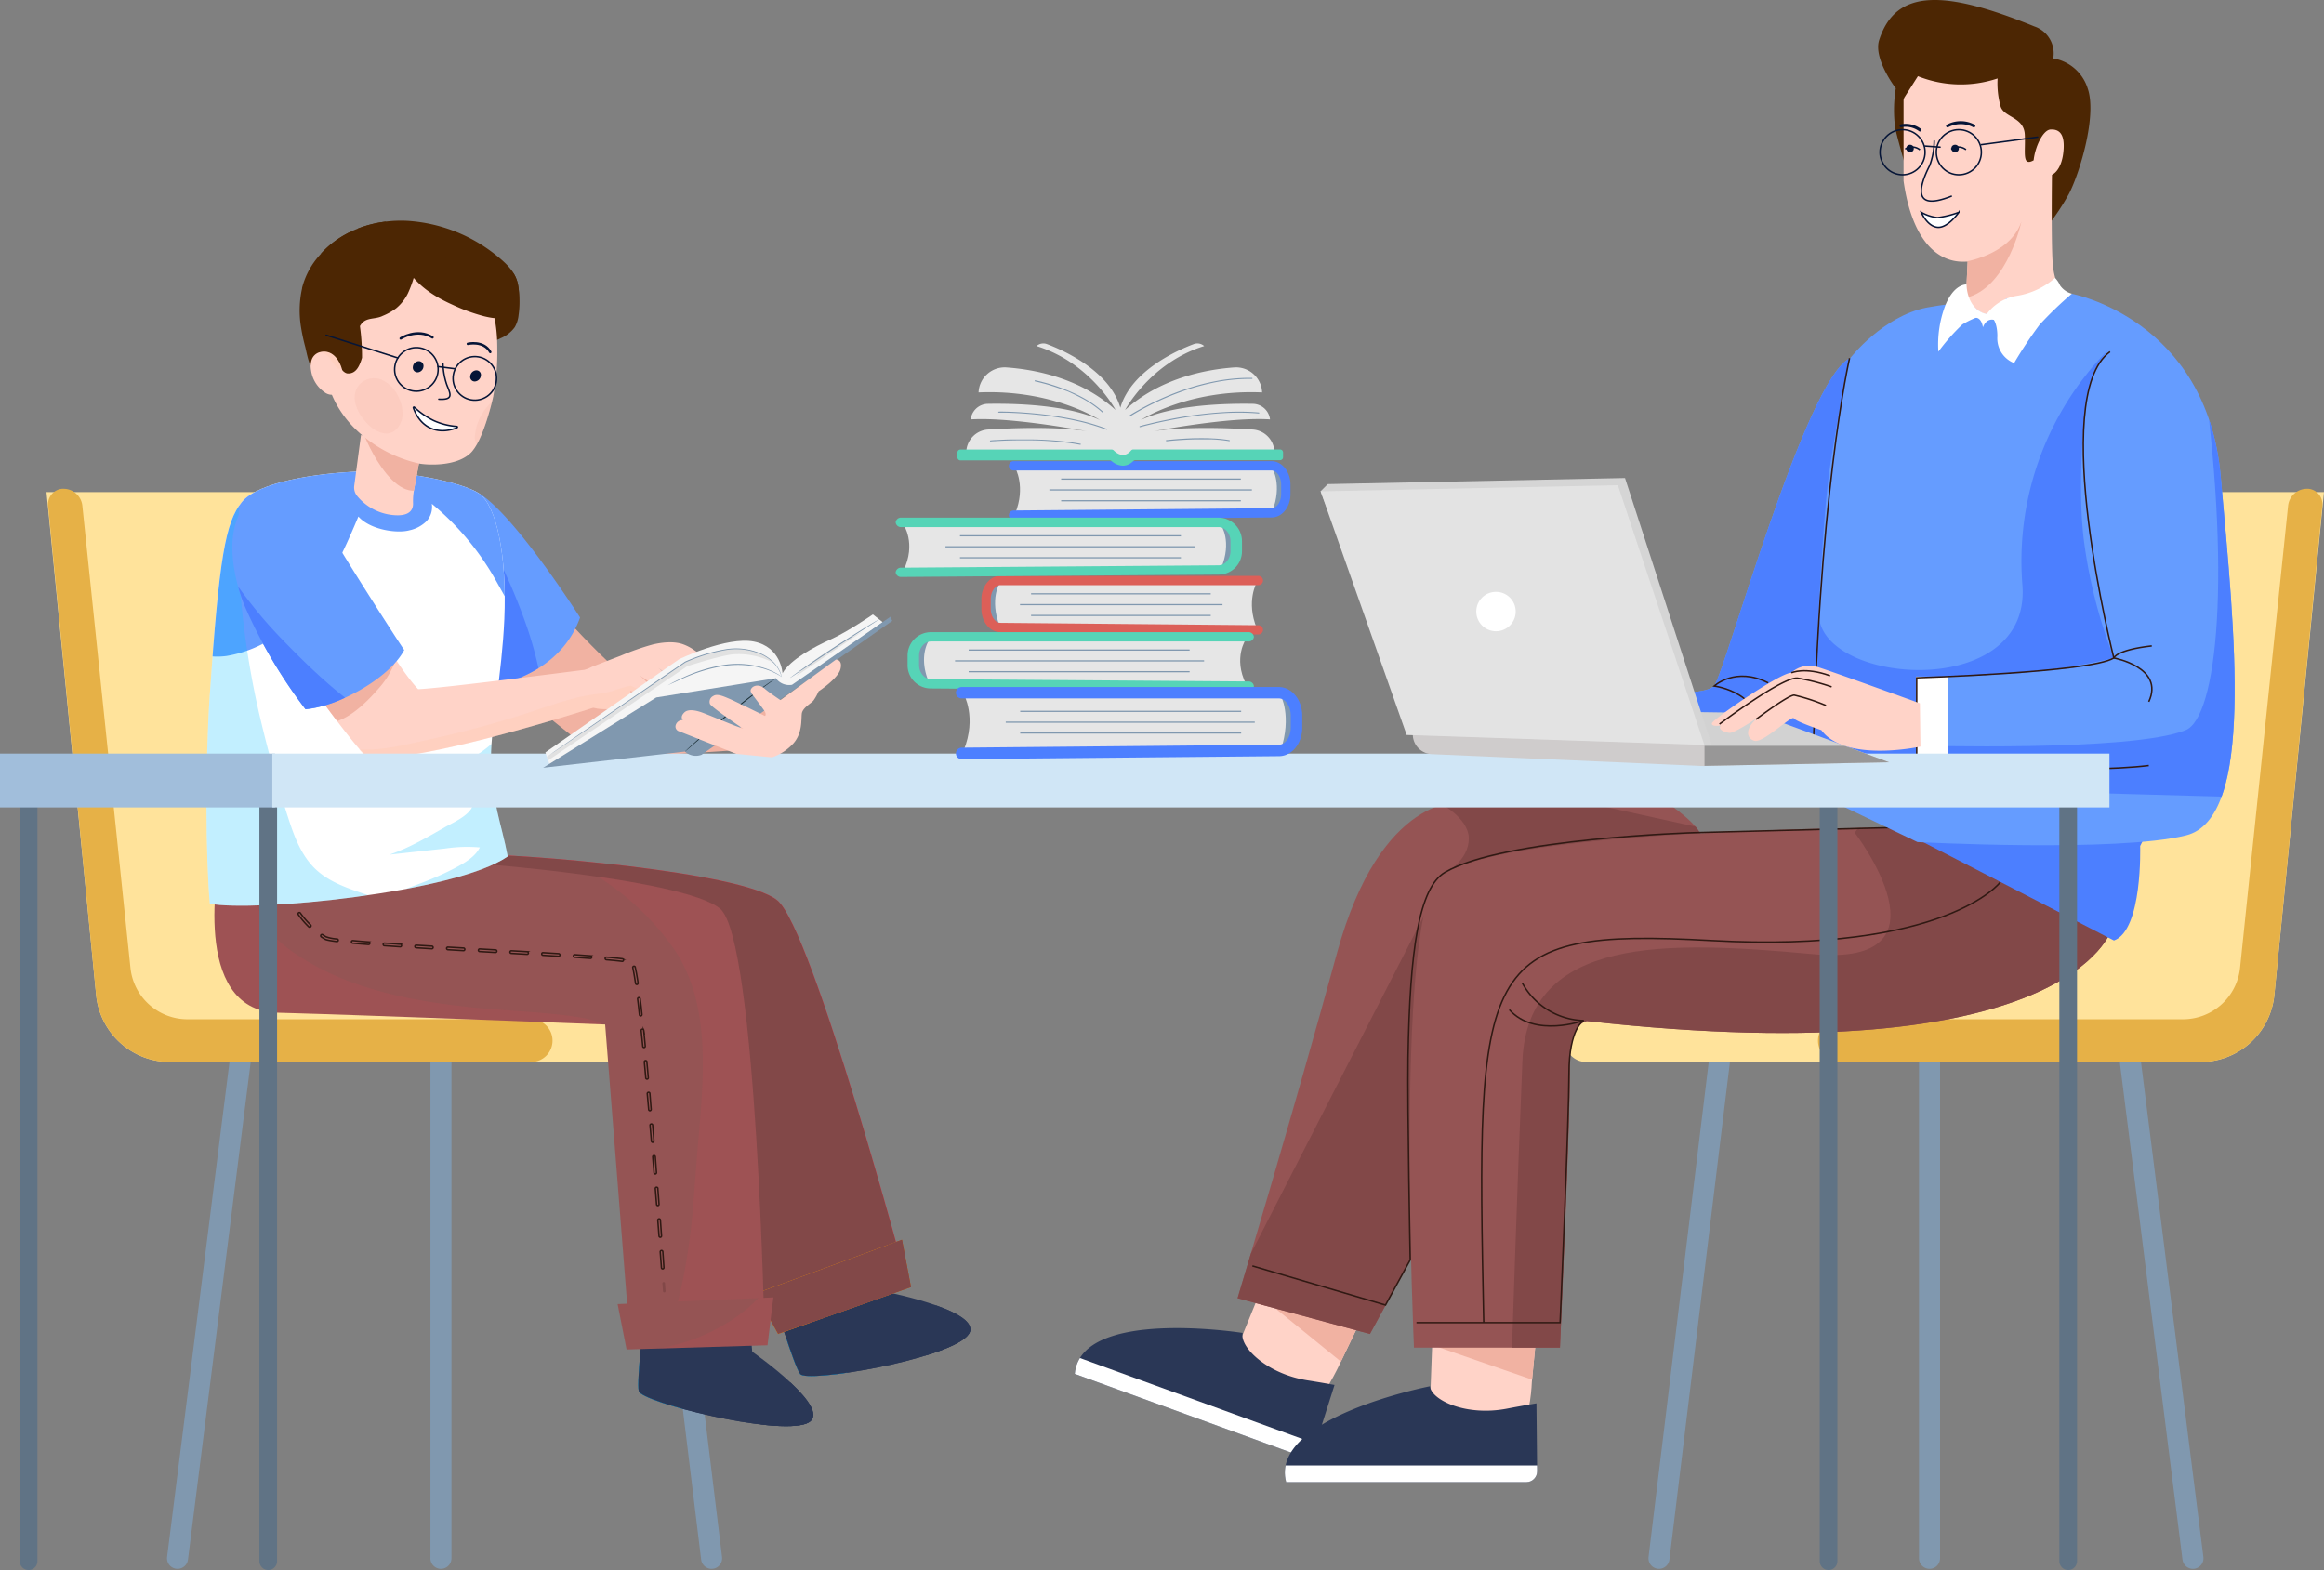 <svg xmlns="http://www.w3.org/2000/svg" xmlns:xlink="http://www.w3.org/1999/xlink" viewBox="0 0 787.28 531.91"><rect x="0" y="0" width="787.28" height="531.91" fill="#808080" stroke="none"/><defs><style>.cls-1,.cls-12,.cls-13,.cls-15,.cls-16,.cls-17,.cls-27,.cls-42,.cls-45,.cls-6{fill:none;}.cls-18,.cls-2{fill:#fff;}.cls-3{fill:#ffd3c8;}.cls-4{fill:#2a3756;}.cls-5{isolation:isolate;}.cls-6{stroke:#8098af;stroke-width:7.13px;}.cls-12,.cls-13,.cls-17,.cls-18,.cls-42,.cls-45,.cls-6{stroke-linecap:round;}.cls-12,.cls-17,.cls-18,.cls-27,.cls-42,.cls-6{stroke-miterlimit:10;}.cls-7{fill:#ffe39b;}.cls-8{fill:#e6b147;}.cls-9{fill:#4c2603;}.cls-10{clip-path:url(#clip-path);}.cls-11{fill:#f1b2a2;}.cls-12,.cls-13,.cls-15,.cls-16,.cls-17,.cls-18,.cls-45{stroke:#061537;}.cls-12{stroke-width:1px;}.cls-13{stroke-miterlimit:10;stroke-width:1px;}.cls-14{fill:#061537;}.cls-15{stroke-miterlimit:10;stroke-width:0.5px;}.cls-16{stroke-miterlimit:10;stroke-width:0.5px;}.cls-17,.cls-18,.cls-27{stroke-width:0.5px;}.cls-19{clip-path:url(#clip-path-2);}.cls-20{clip-path:url(#clip-path-3);}.cls-21{clip-path:url(#clip-path-4);}.cls-22{clip-path:url(#clip-path-5);}.cls-23{fill:#955454;}.cls-24{clip-path:url(#clip-path-6);}.cls-25{fill:#824848;}.cls-26{clip-path:url(#clip-path-7);}.cls-27{stroke:#301913;}.cls-28{fill:#4c7fff;}.cls-29{fill:#659cff;}.cls-30{clip-path:url(#clip-path-8);}.cls-31{clip-path:url(#clip-path-9);}.cls-32,.cls-38{fill:#00bcff;}.cls-33{clip-path:url(#clip-path-10);}.cls-34,.cls-36{fill:#f44259;}.cls-35{fill:#ff9700;}.cls-36,.cls-38,.cls-39{mix-blend-mode:multiply;}.cls-36{opacity:0.1;}.cls-37{clip-path:url(#clip-path-11);}.cls-38{opacity:0.24;}.cls-39{fill:#ffc9af;opacity:0.3;}.cls-40{clip-path:url(#clip-path-12);}.cls-41{opacity:0.21;}.cls-42{stroke:#607385;stroke-width:5.99px;}.cls-43{fill:#a1bedb;}.cls-44{fill:#d0e6f6;}.cls-45{stroke-miterlimit:10;stroke-width:0.83px;}.cls-46{fill:#f5f5f5;}.cls-47{fill:#8098af;}.cls-48{fill:#1a2e35;}.cls-49{fill:#e1e1e1;}.cls-50{fill:#d2d2d2;}.cls-51{clip-path:url(#clip-path-13);}.cls-52{fill:#989797;}.cls-53{fill:#cfcccc;}.cls-54{fill:#d5d5d5;}.cls-55{fill:#e3e3e3;}.cls-56{fill:#e6e6e6;}.cls-57{fill:#dc5f58;}.cls-58{fill:#56d4b7;}</style><clipPath id="clip-path"><path class="cls-1" d="M645.25,32.83a2.44,2.44,0,0,0-.4,1.38l0,27.07c2.71,19.24,11,28.29,21.71,27.32l-.37,7.81a28,28,0,0,0-.35,5.09c.34,2.94,1.64,5.58,2,8.91a16.55,16.55,0,0,0,8.73,12,11.85,11.85,0,0,0,5.52-.26c14.63-4.08,16-24.6,16-24.6s-2.4-1.38-2.81-9.93-.15-28.4-.15-28.4S698.33,58,699,51.43s-1.79-7.67-4.35-7.55-5.26,5.87-5.73,10.42c-4.09,2.27-2.69-2.83-3-8.74s-6.89-5.72-8.16-9.4a29,29,0,0,1-1.05-9.59,39.16,39.16,0,0,1-27-.76Z"/></clipPath><clipPath id="clip-path-2"><path class="cls-1" d="M427.71,435.61l-8.49,20.87L431,473s7.91,6.06,12.38,4.1S453.91,462,453.91,462l6.71-14Z"/></clipPath><clipPath id="clip-path-3"><path class="cls-1" d="M452.09,469.19s-4.24-.78-9-1.53c-14.11-2.2-23.25-11.49-22.11-16.08,0,0-54.88-8.7-56.89,13.86l76.37,27.79a3.65,3.65,0,0,0,4.67-2.18s0-.09.05-.13Z"/></clipPath><clipPath id="clip-path-4"><path class="cls-1" d="M485.29,452.33l-.83,22.51,16.75,11.47s10.31.67,13.83-2.69,3.89-15.47,3.89-15.47l1.5-15.5Z"/></clipPath><clipPath id="clip-path-5"><path class="cls-1" d="M520.49,475.43s-5,.83-9.8,1.76c-14,2.76-25.78-2.85-26.28-7.55,0,0-54.55,10.6-48.71,32.48h81.38a3.64,3.64,0,0,0,3.64-3.64v0Z"/></clipPath><clipPath id="clip-path-6"><path class="cls-1" d="M495.32,271.74s-27.5-3.38-42.43,51.24S419.24,439.8,419.24,439.8l44.84,12.13,90.79-167s18.4,3.73,21.11,0-11.51-13.17-11.51-13.17Z"/></clipPath><clipPath id="clip-path-7"><path class="cls-1" d="M715.25,315s-14.34,49.1-177.67,30.92c0,0-6.05.56-5.76,14.57s-3.37,96.06-3.37,96.06H479s-6.35-140.1,7.57-158.15,155.8-18,155.8-18l66,30.73Z"/></clipPath><clipPath id="clip-path-8"><path class="cls-1" d="M701.76,99.5s45.79,8.42,50.53,61.94S763.81,277.16,740.57,283s-91,2.27-91,2.27l-35.32-16.91-62-3.91V234.38s24.76,2,28.4-2,30.92-104.29,46.17-111.1c0,0,11-14.17,25.93-17.09,3.82-.75,14.25-2.07,14.25-2.07s3.55,4.46,6,4.28,6.64-5.25,6.64-5.25Z"/></clipPath><clipPath id="clip-path-9"><path class="cls-4" d="M300.92,437.84s34.68,6.87,26.58,14.94-54.22,15.78-56.45,12.7-9.07-26-9.07-26l32-14.46Z"/></clipPath><clipPath id="clip-path-10"><path class="cls-4" d="M254.82,457.93s29,20.19,18.37,24.34-56-7.28-56.81-11,2.1-27.41,2.1-27.41l35.13-.42Z"/></clipPath><clipPath id="clip-path-11"><path class="cls-2" d="M71.05,235.71c3.2-47,5.35-58.72,10.85-65.6s25.56-9.81,39.73-10.36,34.83,3.44,40.71,7.48,9.42,21.18,8.51,42.49c-.79,18.47-4.67,38.1-4.51,46.64.28,15.87,3.4,22,5.66,33.79-17.7,12.32-86.21,18.93-100.91,16C69.64,290.08,69.51,258.48,71.05,235.71Z"/></clipPath><clipPath id="clip-path-12"><path class="cls-3" d="M143.15,150.39l-20.86-3L120,164.57a4.49,4.49,0,0,0,1,3.47,17.87,17.87,0,0,0,11.8,6.42c6.4.75,7.21-2.19,7.12-4a21.74,21.74,0,0,1,.44-5.07Z"/></clipPath><clipPath id="clip-path-13"><polygon class="cls-1" points="639.95 258.24 577.34 259.46 552.33 256.31 552.28 251.97 508.44 242.73 543.86 240.81 594.72 241.52 639.95 258.24"/></clipPath></defs><g class="cls-5"><g id="Layer_2" data-name="Layer 2"><g id="_2" data-name="2"><path id="Path_286" data-name="Path 286" class="cls-6" d="M653.65,359.79V527.93"/><path id="Path_469" data-name="Path 469" class="cls-6" d="M721.69,359.79l21.19,168.14"/><path id="Path_470" data-name="Path 470" class="cls-6" d="M582.44,359.79,562,527.93"/><path id="Path_265" data-name="Path 265" class="cls-7" d="M787.28,166.71H661.41L644.53,327.9a19.43,19.43,0,0,1-19.33,17.41H537.36a7.24,7.24,0,0,0-7.24,7.24h0a7.24,7.24,0,0,0,7.24,7.24h208.1a25.16,25.16,0,0,0,25-22.69Z"/><path id="Path_265_Copy" data-name="Path 265 Copy" class="cls-8" d="M786.71,171.31a5.22,5.22,0,0,0-4.7-5.72,4.36,4.36,0,0,0-.51,0h0a6.41,6.41,0,0,0-6.38,5.75L758.84,327.89a19.44,19.44,0,0,1-19.33,17.42H623.09a7.24,7.24,0,0,0-7.23,7.24h0a7.24,7.24,0,0,0,7.23,7.24H745.45a25.16,25.16,0,0,0,25-22.7Z"/><g id="HEAD-2"><path id="Path_40" data-name="Path 40" class="cls-9" d="M646,58.1s-2.73-9.37-3.94-14.44a45.86,45.86,0,0,1,.16-13.74s-7.69-10-5.63-16.36c5.59-17.39,22-17.08,52.54-4.62a9.62,9.62,0,0,1,6.42,10.85,14.79,14.79,0,0,1,11.67,10.15c3.25,9.3-2.79,28.85-6.27,35.59a79.81,79.81,0,0,1-9,13.13Z"/><g id="Path_60" data-name="Path 60"><path id="Mask-189" class="cls-3" d="M645.25,32.83a2.44,2.44,0,0,0-.4,1.38l0,27.07c2.71,19.24,11,28.29,21.71,27.32l-.37,7.81a28,28,0,0,0-.35,5.09c.34,2.94,1.64,5.58,2,8.91a16.55,16.55,0,0,0,8.73,12,11.85,11.85,0,0,0,5.52-.26c14.63-4.08,16-24.6,16-24.6s-2.4-1.38-2.81-9.93-.15-28.4-.15-28.4S698.33,58,699,51.43s-1.79-7.67-4.35-7.55-5.26,5.87-5.73,10.42c-4.09,2.27-2.69-2.83-3-8.74s-6.89-5.72-8.16-9.4a29,29,0,0,1-1.05-9.59,39.16,39.16,0,0,1-27-.76Z"/><g class="cls-10"><g id="Path_60-2" data-name="Path 60-2"><path id="Path_60-3" data-name="Path 60-3" class="cls-11" d="M664.92,88.81s15.88-2.08,19.86-13.75c0,0-4.43,21.17-17.59,25.48S664.92,88.81,664.92,88.81Z"/></g></g></g><path id="Path_24" data-name="Path 24" class="cls-12" d="M668.66,42.66a9.48,9.48,0,0,0-8.9,0"/><path id="Path_25" data-name="Path 25" class="cls-13" d="M650.41,44.05A8.09,8.09,0,0,0,644,42.61"/><circle id="Oval-2" class="cls-14" cx="662.31" cy="50.29" r="1.27"/><path id="Path_31" data-name="Path 31" class="cls-15" d="M661,50.56a4.19,4.19,0,0,1,5,.15"/><circle id="Oval_Copy_2" data-name="Oval Copy 2" class="cls-14" cx="647.05" cy="50.29" r="1.27"/><path id="Path_31_Copy" data-name="Path 31 Copy" class="cls-16" d="M645.4,50.52a4.22,4.22,0,0,1,5,.23"/><path id="Path_46" data-name="Path 46" class="cls-17" d="M655.23,47.75a23.84,23.84,0,0,1-1.54,8.35c-3.53,6.93-6.1,15.71,7.34,10.38"/><path id="Path_32" data-name="Path 32" class="cls-18" d="M656.35,77c3.51.33,7.23-5.07,7.23-5.07a31.75,31.75,0,0,1-7.23,1.79,14.43,14.43,0,0,1-5.49-1.79S652.84,76.69,656.35,77Z"/><ellipse id="Oval-3" class="cls-17" cx="644.51" cy="51.57" rx="7.63" ry="7.64"/><ellipse id="Oval_Copy_3" data-name="Oval Copy 3" class="cls-17" cx="663.58" cy="51.57" rx="7.63" ry="7.64"/><path id="Path_63" data-name="Path 63" class="cls-17" d="M671.2,49l19.07-2.56"/><path id="Path_64" data-name="Path 64" class="cls-17" d="M652.13,49.47l5.09.37"/></g><g id="foot"><g id="Group_15" data-name="Group 15"><g id="Path_304_Copy" data-name="Path 304 Copy"><path id="Mask-190" class="cls-3" d="M427.71,435.61l-8.49,20.87L431,473s7.91,6.06,12.38,4.1S453.91,462,453.91,462l6.71-14Z"/><g class="cls-19"><g id="Path_304_Copy-2" data-name="Path 304 Copy-2"><path id="Path_304_Copy-3" data-name="Path 304 Copy-3" class="cls-11" d="M418.52,432.26l37.54,30.5,6.09-16.71Z"/></g></g></g><g id="Rectangle-2"><path id="Mask-191" class="cls-4" d="M452.09,469.19s-4.24-.78-9-1.53c-14.11-2.2-23.25-11.49-22.11-16.08,0,0-54.88-8.7-56.89,13.86l76.37,27.79a3.65,3.65,0,0,0,4.67-2.18s0-.09.05-.13Z"/><g class="cls-20"><g id="Rectangle-3"><rect id="Rectangle-4" class="cls-2" x="382.76" y="433.81" width="30.33" height="108.14" transform="translate(-196.63 694.95) rotate(-70)"/></g></g></g></g><g id="Group_15_Copy" data-name="Group 15 Copy"><g id="Path_304_Copy-4" data-name="Path 304 Copy-4"><path id="Mask-192" class="cls-3" d="M485.29,452.33l-.83,22.51,16.75,11.47s10.31.67,13.83-2.69,3.89-15.47,3.89-15.47l1.5-15.5Z"/><g class="cls-21"><g id="Path_304_Copy-5" data-name="Path 304 Copy-5"><path id="Path_304_Copy-6" data-name="Path 304 Copy-6" class="cls-11" d="M475.51,452.33l45.72,15.82V450.36Z"/></g></g></g><g id="Rectangle-5"><path id="Mask-193" class="cls-4" d="M520.49,475.43s-5,.83-9.8,1.76c-14,2.76-25.78-2.85-26.28-7.55,0,0-54.55,10.6-48.71,32.48h81.38a3.64,3.64,0,0,0,3.64-3.64v0Z"/><g class="cls-22"><g id="Rectangle-6"><rect id="Rectangle-7" class="cls-2" x="421.12" y="496.47" width="108.14" height="30.33"/></g></g></g></g></g><g id="pants-2"><g id="Path_332" data-name="Path 332"><path id="Mask-194" class="cls-23" d="M495.32,271.74s-27.5-3.38-42.43,51.24S419.24,439.8,419.24,439.8l44.84,12.13,90.79-167s18.4,3.73,21.11,0-11.51-13.17-11.51-13.17Z"/><g class="cls-24"><g id="Path_332-2" data-name="Path 332-2"><path id="Path_332-3" data-name="Path 332-3" class="cls-25" d="M487.1,271.74s10.48,5.11,10.48,12.36-7.77,11.58-7.77,11.58L406.05,459.25l63.85,6.86,17.2-45.35,31.61-107.45,64.95-31.23-68-14.91Z"/></g></g></g><g id="Path_347" data-name="Path 347"><path id="Mask-195" class="cls-23" d="M715.25,315s-14.34,49.1-177.67,30.92c0,0-6.05.56-5.76,14.57s-3.37,96.06-3.37,96.06H479s-6.35-140.1,7.57-158.15,155.8-18,155.8-18l66,30.73Z"/><g class="cls-26"><g id="Path_347-2" data-name="Path 347-2"><path id="Path_347-3" data-name="Path 347-3" class="cls-25" d="M628.3,282.08S663.46,327.8,614,323.23s-96.5-6.2-98.27,36.23S512,462.74,512,462.74l31.59-3.49,13.68-99.8s119.65,35.79,155.5-8.86,15.17-39.14,15.17-39.14L636.71,270.9Z"/></g></g></g><path id="Path_346" data-name="Path 346" class="cls-27" d="M424.26,428.87l45.09,13.26,8.38-15.31s-1-50.17-.74-68.53c.59-36.8,3.75-57.62,12.53-62.77,19.75-11.58,84.72-13.44,84.72-13.44l67-1.72"/><path id="Path_344" data-name="Path 344" class="cls-27" d="M479.85,448.09H528.5s3-68.78,3-84.34,5-18,5-18-16.54,6-25.19-3.67"/><path id="Path_345" data-name="Path 345" class="cls-27" d="M536.48,345.75A24.39,24.39,0,0,1,515.69,333"/><path id="Path_335" data-name="Path 335" class="cls-27" d="M677.63,298.86S659.3,323,579.81,318.64s-79.71,7.23-77.18,129.45"/></g><g id="body-2"><path id="Path_331" data-name="Path 331" class="cls-28" d="M725,286.62s.89,28.47-8.87,32l-67.87-35h78.23Z"/><g id="Path_307" data-name="Path 307"><path id="Mask-196" class="cls-29" d="M701.76,99.5s45.79,8.42,50.53,61.94S763.81,277.16,740.57,283s-91,2.27-91,2.27l-35.32-16.91-62-3.91V234.38s24.76,2,28.4-2,30.92-104.29,46.17-111.1c0,0,11-14.17,25.93-17.09,3.82-.75,14.25-2.07,14.25-2.07s3.55,4.46,6,4.28,6.64-5.25,6.64-5.25Z"/><g class="cls-30"><g id="Path_307-2" data-name="Path 307-2"><path id="Path_307-3" data-name="Path 307-3" class="cls-28" d="M714,118.71a101.75,101.75,0,0,0-28.9,79.34c3.33,40.51-71.91,33.9-68.87,8.3l-2.72,60.83,35.82-2.12V229.63s27-.77,39.46-2a263.32,263.32,0,0,0,27.32-4.68,172,172,0,0,1-10.22-40.22c-2.53-21.49.92-48.3.92-48.3a54.56,54.56,0,0,1,2.58-8.48A48.69,48.69,0,0,1,714,118.71Z"/><path id="Path_338" data-name="Path 338" class="cls-28" d="M735,87.06s8.66,19.93,10.42,32.18c11,76.24,5.49,123.85-5,128.12-18.19,7.42-91.71,5.2-91.71,5.2L648.21,267l113.65,3.13,14-113.07L741.85,90.14Z"/><rect id="Rectangle-8" class="cls-2" x="649.04" y="229.23" width="10.94" height="30.33"/><path id="Path_327" data-name="Path 327" class="cls-28" d="M626.56,121.32l-20.29,7.32-37,102.72-47.37-4.62,13.77,47.46,82.24-7-4-22.29,1.77-30.76s1.67-34.47,3.51-50.3S626.56,121.32,626.56,121.32Z"/></g></g></g><path id="Path_330" data-name="Path 330" class="cls-27" d="M626.56,121.32s-11,47.06-12.59,147.05"/><path id="Path_340" data-name="Path 340" class="cls-27" d="M599,231.36c-11-5.65-18.31,1.06-18.31,1.06s17.08,2,15.43,17.66"/><path id="Path_329" data-name="Path 329" class="cls-27" d="M727.92,259.34c-22.66,2.83-78.62,0-78.62,0V229.63s58.71-1.77,66.78-6.71c0,0-22.4-88.41-1.29-103.78"/><path id="Path_339" data-name="Path 339" class="cls-27" d="M727.92,237.73c5.42-11.67-11.84-14.82-11.84-14.82s.78-2.73,12.85-4.09"/><path id="Path_325" data-name="Path 325" class="cls-2" d="M696.17,94.16a25.92,25.92,0,0,1-12.6,6A15.78,15.78,0,0,0,673,106.43s3.63.26,3.63,7.55A9,9,0,0,0,682.3,123a143,143,0,0,1,8.64-13A126.34,126.34,0,0,1,701.86,99.5a7.09,7.09,0,0,1-4-2.81A7.83,7.83,0,0,0,696.17,94.16Z"/><path id="Path_326" data-name="Path 326" class="cls-2" d="M666.19,96.36s-.12,8.31,6.83,10.08a30.82,30.82,0,0,0-8.24,3.47,68.67,68.67,0,0,0-8.14,9.23,37.29,37.29,0,0,1,2.24-15.38C661.88,96,666.19,96.36,666.19,96.36Z"/><path id="Path_333" data-name="Path 333" class="cls-2" d="M675.85,108.48s-2.7-1.23-4.12,2.41c0,0-.41-4-3.34-3.14l.6-2a28.76,28.76,0,0,0,5.14.7,10.67,10.67,0,0,0,2.46-.28C680.24,105.12,675.85,108.48,675.85,108.48Z"/></g><path id="Path_286-2" data-name="Path 286" class="cls-6" d="M149.37,359.79V527.93"/><path id="Path_469-2" data-name="Path 469" class="cls-6" d="M81.34,359.79,60.14,527.93"/><path id="Path_470-2" data-name="Path 470" class="cls-6" d="M220.58,359.79l20.48,168.14"/><path id="Path_265-2" data-name="Path 265" class="cls-7" d="M15.75,166.71H141.62L158.49,327.9a19.43,19.43,0,0,0,19.33,17.41h87.85a7.24,7.24,0,0,1,7.23,7.24h0a7.24,7.24,0,0,1-7.23,7.24H57.57a25.15,25.15,0,0,1-25-22.69Z"/><path id="Path_265_Copy-2" data-name="Path 265 Copy" class="cls-8" d="M16.31,171.31a5.23,5.23,0,0,1,4.7-5.72,4.36,4.36,0,0,1,.51,0h0a6.4,6.4,0,0,1,6.38,5.75L44.19,327.89a19.43,19.43,0,0,0,19.33,17.42H179.93a7.24,7.24,0,0,1,7.24,7.24h0a7.24,7.24,0,0,1-7.24,7.24H57.58a25.15,25.15,0,0,1-25-22.7Z"/><path class="cls-4" d="M300.92,437.84s34.68,6.87,26.58,14.94-54.22,15.78-56.45,12.7-9.07-26-9.07-26l32-14.46Z"/><g class="cls-31"><path class="cls-32" d="M280.44,459.53c-4-3-8.39-6-13.4-6.61-.92-.11-2,0-2.51.76a2.34,2.34,0,0,0-.19,1.39c.26,2.68,1.7,5.09,3.26,7.28a25.49,25.49,0,0,0,5.58,6,12.2,12.2,0,0,0,7.65,2.53c2.06-.11,6.88-1.77,6.74-4.49C287.44,464,282.2,460.85,280.44,459.53Z"/><path class="cls-4" d="M313.31,456c-.17,2.48.05,5.33,2,6.89s5.14,1.1,7.53,0a16.5,16.5,0,0,0,7.76-7.43,12.59,12.59,0,0,0,.36-10.58,16.75,16.75,0,0,0-2.23-3.48,12.26,12.26,0,0,0-4.17-3.65c-1.49-.71-4-1.11-5.24.18s-2.11,3.78-2.82,5.37A38.2,38.2,0,0,0,313.31,456Z"/><path class="cls-4" d="M307.7,459.26a74.7,74.7,0,0,1-19.5,1.65c-3.38-.09-7.33-.76-8.3-4.12-.75-2.58.68-5.65,2.36-8.11a34.51,34.51,0,0,1,10.52-10.06,42.44,42.44,0,0,0,5.06-3.18,8.37,8.37,0,0,0,3.19-5.1,5.4,5.4,0,0,0-2.3-5,11.37,11.37,0,0,0-5.28-1.67c-8.29-1-17.58.71-25,6.57s-12.3,16.35-10.14,24.85a20.78,20.78,0,0,0,7.54,10.88c8.09,6.54,19.09,9.1,30.05,7a49,49,0,0,0,21.45-10.31c3-2.45,10.15-7.09,12.3-10.49,3.26-5.14-5,.85-6.65,1.86C318.66,456.67,312.38,458.14,307.7,459.26Z"/></g><path class="cls-4" d="M254.82,457.93s29,20.19,18.37,24.34-56-7.28-56.81-11,2.1-27.41,2.1-27.41l35.13-.42Z"/><g class="cls-33"><path class="cls-32" d="M227.37,469.58c-2.48-4.39-5.28-8.88-9.63-11.43-.8-.46-1.85-.84-2.6-.3a2.33,2.33,0,0,0-.73,1.19c-.84,2.56-.48,5.35.06,8a25.53,25.53,0,0,0,2.71,7.72,12.19,12.19,0,0,0,6,5.39c1.93.72,7,1.14,8-1.42C232,476.46,228.45,471.5,227.37,469.58Z"/><path class="cls-4" d="M258.92,479.49c-1.16,2.2-2.09,4.89-.94,7.1,1.22,2.36,4.26,3.07,6.91,3A16.46,16.46,0,0,0,275,485.88a12.56,12.56,0,0,0,4.57-9.55,16.61,16.61,0,0,0-.64-4.08,12.39,12.39,0,0,0-2.36-5c-1.08-1.25-3.19-2.62-4.88-1.94s-3.45,2.61-4.73,3.79A38.15,38.15,0,0,0,258.92,479.49Z"/><path class="cls-4" d="M252.45,480.26A74,74,0,0,1,233.93,474c-3.07-1.45-6.42-3.64-6-7.11.35-2.66,2.89-4.9,5.41-6.48a34.61,34.61,0,0,1,13.68-5,42.6,42.6,0,0,0,5.91-.89,8.35,8.35,0,0,0,5-3.39,5.39,5.39,0,0,0-.09-5.54,11.31,11.31,0,0,0-4.16-3.64c-7.19-4.25-16.39-6.39-25.53-4S210.32,448,208.89,456.63a20.86,20.86,0,0,0,2.55,13c4.8,9.23,13.84,16,24.72,18.47a49.11,49.11,0,0,0,23.78-.85c3.75-1,12.15-2.43,15.48-4.68,5-3.4-4.91-1.23-6.84-1C263.53,482.29,257.19,481.12,252.45,480.26Z"/></g><path class="cls-34" d="M99.9,289.89s-10,47.56,18.93,48.32,107,3.77,107,3.77l37,107.83,44.26-16.07S275.28,314.8,263.31,305s-88.08-15.86-102.76-15.48S99.9,289.89,99.9,289.89Z"/><path class="cls-25" d="M99.9,289.89s-10,47.56,18.93,48.32,107,3.77,107,3.77l37,107.83,44.26-16.07S275.28,314.8,263.31,305s-88.08-15.86-102.76-15.48S99.9,289.89,99.9,289.89Z"/><polygon class="cls-35" points="308.61 436.05 263.57 451.95 255.99 438.23 305.56 420 308.61 436.05"/><polygon class="cls-25" points="308.61 436.05 263.57 451.95 255.99 438.23 305.56 420 308.61 436.05"/><path class="cls-25" d="M287.14,439.22a61.29,61.29,0,0,0,9.93-11.1,44.14,44.14,0,0,0,3.7-6.36l4.79-1.76,3.05,16.05-34.84,12.3A66.13,66.13,0,0,0,287.14,439.22Z"/><path class="cls-23" d="M74.37,291.77S64,342.28,94,343.08s111,4,111,4L213.58,456l45.48-1.6s-2.69-136.12-15.12-146.54S152.54,291,137.31,291.37,74.37,291.77,74.37,291.77Z"/><path class="cls-36" d="M225.55,454.47a49.88,49.88,0,0,0,3.36-10.19c.87-3.63,1.71-7.28,2.48-10.93a210.53,210.53,0,0,0,3.53-26.23c.63-7.67,1.16-15.35,1.84-23,.64-7.29,1.24-14.6,1.32-21.93.17-14.23-1.59-28.86-9.86-40.84A90.28,90.28,0,0,0,202.58,297c19.1,2.76,36.13,6.43,41.36,10.82,12.43,10.42,15.12,146.54,15.12,146.54l-34.12,1.2C225.15,455.19,225.37,454.84,225.55,454.47Z"/><path class="cls-36" d="M74.37,291.77H85.1c0,.73.05,1.45.1,2.18a65.58,65.58,0,0,0,1.26,9.36,34.11,34.11,0,0,0,2.64,8.52c2.71,5.37,7.78,9.28,12.75,12.44a89,89,0,0,0,16.73,8.3c12.49,4.66,25.78,7,39,8.46,8.86,1,17.74,1.43,26.61,2.2,4.34.37,8.69.82,13,1.59A35.1,35.1,0,0,1,202,346a5.37,5.37,0,0,1,2.13,1.1c-9.06-.36-81.94-3.22-110.11-4C64,342.28,74.37,291.77,74.37,291.77Z"/><path class="cls-25" d="M225.06,437.85h0a.44.44,0,0,0,.41-.47l-.19-2.62a.41.41,0,0,0-.47-.41.44.44,0,0,0-.41.47l.2,2.62A.43.43,0,0,0,225.06,437.85Z"/><path class="cls-27" d="M105.21,313.33a27,27,0,0,1-3.44-4,.43.43,0,0,0-.6-.11.44.44,0,0,0-.11.62A28.56,28.56,0,0,0,104.6,314a.44.44,0,0,0,.3.12.45.45,0,0,0,.32-.14A.43.43,0,0,0,105.21,313.33Zm9,4.78a13.89,13.89,0,0,1-3.78-.74c-.36-.21-.73-.45-1.1-.71a.43.43,0,0,0-.61.12.44.44,0,0,0,.11.61c.4.27.78.52,1.15.74s1.08.46,4.12.85h.06a.44.44,0,0,0,.43-.39A.43.43,0,0,0,114.19,318.11Zm10.71,1c-2-.15-3.75-.3-5.37-.45a.41.41,0,0,0-.47.4.44.44,0,0,0,.4.48c1.62.15,3.42.29,5.37.44h0a.45.45,0,0,0,.44-.41A.44.44,0,0,0,124.9,319.12Zm10.73.76-5.37-.36a.42.42,0,0,0-.47.41.43.43,0,0,0,.41.46l5.37.37h0a.44.44,0,0,0,.44-.42A.42.42,0,0,0,135.63,319.88Zm10.74.66-5.37-.32a.43.43,0,0,0-.47.41.45.45,0,0,0,.42.47l5.37.33h0a.45.45,0,0,0,0-.89Zm10.74.64-5.37-.31a.44.44,0,0,0-.47.41.46.46,0,0,0,.42.47l5.37.32h0a.45.45,0,0,0,0-.89Zm10.73.62-5.36-.31a.44.44,0,0,0,0,.88l5.37.31h0a.44.44,0,0,0,0-.88Zm10.74.62-5.36-.31a.45.45,0,0,0-.47.42.44.44,0,0,0,.41.46l5.38.31h0a.43.43,0,0,0,.44-.41A.45.45,0,0,0,178.58,322.42Zm10.75.67-5.37-.34a.41.41,0,0,0-.46.41.44.44,0,0,0,.4.47l5.38.33h0a.44.44,0,0,0,0-.87Zm10.74.73-5.37-.38a.41.41,0,0,0-.46.4.43.43,0,0,0,.4.47l5.37.38h0a.43.43,0,0,0,.43-.4A.44.44,0,0,0,200.07,323.82Zm10.76,1c-1.37-.17-3.13-.36-5.38-.55a.42.42,0,0,0-.47.4.45.45,0,0,0,.4.48c2.23.19,4,.36,5.34.54h.06a.45.45,0,0,0,.43-.39A.44.44,0,0,0,210.83,324.8Zm4.36,2.85a.42.42,0,0,0-.52-.32.43.43,0,0,0-.32.53c.27,1.18.59,3,.92,5.27a.44.44,0,0,0,.43.37h.07a.45.45,0,0,0,.37-.5C215.8,330.67,215.48,328.87,215.19,327.65Zm2.06,14c-.14-1.15-.27-2.26-.4-3.31a.43.43,0,0,0-.48-.38.45.45,0,0,0-.39.49c.13,1,.26,2.06.38,3.17.08.7.16,1.43.24,2.17a.45.45,0,0,0,.45.38h0a.44.44,0,0,0,.39-.48C217.41,343,217.32,342.31,217.25,341.65Zm.81,7.38a.45.45,0,0,0-.49-.38.42.42,0,0,0-.38.48c.17,1.72.36,3.51.54,5.34a.44.44,0,0,0,.44.4h0a.45.45,0,0,0,.4-.48C218.42,352.55,218.24,350.77,218.06,349Zm1.07,10.72a.44.44,0,1,0-.87.08c.16,1.75.33,3.54.49,5.35a.43.43,0,0,0,.45.39h0a.43.43,0,0,0,.4-.48C219.46,363.29,219.3,361.5,219.13,359.75Zm1,10.7a.41.41,0,0,0-.47-.4.44.44,0,0,0-.41.48l.48,5.35a.44.44,0,0,0,.43.41h0a.45.45,0,0,0,.4-.48Zm.94,10.71a.41.41,0,0,0-.47-.39.43.43,0,0,0-.41.47l.46,5.35a.45.45,0,0,0,.44.41h0a.46.46,0,0,0,.41-.48Zm.9,10.72a.43.43,0,0,0-.47-.41.44.44,0,0,0-.4.48l.44,5.36a.43.43,0,0,0,.43.4h0a.45.45,0,0,0,.4-.48Zm.88,10.72a.44.44,0,1,0-.88.06c.15,1.83.29,3.62.43,5.37a.43.43,0,0,0,.44.4h0a.44.44,0,0,0,.4-.47C223.12,406.21,223,404.42,222.84,402.6Zm.85,10.71a.41.41,0,0,0-.48-.39.43.43,0,0,0-.4.47l.41,5.36a.45.45,0,0,0,.44.4h0a.44.44,0,0,0,.41-.47Zm.82,10.73a.42.42,0,0,0-.47-.4.44.44,0,0,0-.41.47l.41,5.36a.44.44,0,0,0,.44.41h0a.44.44,0,0,0,.4-.47Z"/><path class="cls-35" d="M99.12,305.79a.45.45,0,0,0,.16,0,.44.44,0,0,0,.25-.57,15.54,15.54,0,0,1-.74-2.45.44.44,0,0,0-.52-.34.43.43,0,0,0-.34.52,16,16,0,0,0,.78,2.59A.44.44,0,0,0,99.12,305.79Z"/><polygon class="cls-23" points="260 455.75 212.26 457.18 209.22 441.8 261.98 439.53 260 455.75"/><path class="cls-36" d="M238.58,452.23a61.64,61.64,0,0,0,12.85-7.55,44.61,44.61,0,0,0,5.46-4.93l5.09-.22-2,16.22-36.93,1.1A65.68,65.68,0,0,0,238.58,452.23Z"/><path class="cls-11" d="M175,191.23s31,35,35.52,36.48,52.61,9.63,52.61,9.63l2.56,15.38s-58.26,5.7-64.93,1.71-46.08-37.28-46.08-37.28Z"/><path class="cls-29" d="M196.5,209.2s-25.69-40.4-36.94-43.32-32.68,5.71-20.68,28.13a195.21,195.21,0,0,0,27.3,38.44S189.26,229.63,196.5,209.2Z"/><path class="cls-28" d="M155.26,165.33a104.61,104.61,0,0,1,8.17,13c3,5.58,5.72,11.35,8.32,17.15a193.4,193.4,0,0,1,7.12,18,118.78,118.78,0,0,1,3.53,12.89,44.26,44.26,0,0,1-16.22,6A195.21,195.21,0,0,1,138.88,194C128.29,174.21,143.75,165.17,155.26,165.33Z"/><path class="cls-2" d="M71.05,235.71c3.2-47,5.35-58.72,10.85-65.6s25.56-9.81,39.73-10.36,34.83,3.44,40.71,7.48,9.42,21.18,8.51,42.49c-.79,18.47-4.67,38.1-4.51,46.64.28,15.87,3.4,22,5.66,33.79-17.7,12.32-86.21,18.93-100.91,16C69.64,290.08,69.51,258.48,71.05,235.71Z"/><g class="cls-37"><path class="cls-29" d="M146.28,170.67a7.11,7.11,0,0,1-1.89,6,11.82,11.82,0,0,1-5.74,3c-4,1.11-13.14-.08-17.24-4.68-6.82,16.21-14.7,33.45-30.62,42.15a41.17,41.17,0,0,1-14.1,5.1c-5,.65-10.24-.21-14.09-3.17C58.05,215.57,56,209.6,56,203.74s1.82-11.62,3.9-17.17c3.57-9.51,8.13-18.93,15.55-25.83,11.18-10.38,27-13.42,41.63-13.92,12.3-.41,24.57.67,35.82,4.64s21.28,10.84,27.92,20.62c8.6,12.65,10.72,30,5.47,45.11a5.25,5.25,0,0,1-2.9-.17c-7.86-5-11.85-14.45-16.75-22.7A92.6,92.6,0,0,0,146.28,170.67Z"/><path class="cls-38" d="M97.47,276.56c2.06,6.4,4.4,13,9.23,17.7,8.08,7.85,20.87,8.29,30.26,14.51-2.43,6.84-10.53,9.53-17.61,11.13-14,3.18-28.89,5.63-42.41.87-4.57-1.6-9-4.16-11.66-8.22-2.08-3.19-2.87-7.05-3.47-10.82-3-18.9-2.12-38.19-1-57.3q1.71-30.1,4.24-60.17c.48-5.7,1.09-11.68,4.28-16.43a17,17,0,0,1,8.09-6.4c5.06-1.86,4.16,1.89,3.86,5.79a214.93,214.93,0,0,0-.27,27A284.86,284.86,0,0,0,89.06,247C91.48,257,94.32,266.81,97.47,276.56Z"/><path class="cls-38" d="M132.8,302.81c7.46-2.7,14.63-5.18,21.59-8.88,3.28-1.73,6.63-3.76,8.16-6.84a50,50,0,0,0-11.72.37l-18.91,2.07c6.64-2.24,12.85-5.91,18.87-9.34,3-1.72,11.53-5.23,9.08-10.09-.84-1.65-2.72-2.4-4.17-3.4-1.85-1.27-2.11-3.07-1-5,1.43-2.58,4.23-4.23,6.63-5.79a46.32,46.32,0,0,0,7.36-5.88,43.53,43.53,0,0,0,3.65-4c.49,3.88-.38,7.94-.2,11.9s1.42,7.83,2.32,11.72a68.57,68.57,0,0,1,.88,26.69,10.18,10.18,0,0,1-1.62,4.61,12,12,0,0,1-5,3.35c-9.81,4.19-20.91,5.41-31.81,6.3C130.36,311.09,125.47,305.46,132.8,302.81Z"/></g><path class="cls-3" d="M245.15,231.74c-1.81-4.51-5.51-8.42-9.84-11.39a15.82,15.82,0,0,0-4.3-2.22c-3.14-.95-6.81-.5-9.79.18a84,84,0,0,0-10.83,3.79c-3.31,1.27-6.62,2.53-9.91,3.83a12.37,12.37,0,0,1-2.51,1c-6.74.87-48.78,6.29-56.33,6.55-7.74-8.19-19.47-30.06-19.47-30.06S101.24,206,95,218c-.07-.32,25.42,36.12,29.22,38.12s21-.85,41.78-6.24c15.74-4.08,29.34-8.32,35-10.14a14.91,14.91,0,0,0,2.8.45c11,.77,9.33-5.48,9.86-5.85l-.28-.37c2.12.75,4.26,1.46,6.42,2.09.88.26,2,.41,2.42-.28.29-.54-.14-1.22-.56-1.75a45.09,45.09,0,0,0-4.68-5l10.66,7.09c.71.47,1.68,1,2.33.53s.36-1.37,0-2.07a26.22,26.22,0,0,0-7.74-8.89l7.18,5.42c1.64,1.24,3.29,2.48,5,3.59,1.58,1,3.55,1.91,5.22,1.34a.75.75,0,0,0,.5-.39.81.81,0,0,0-.14-.59c-2.06-4-5.7-7.21-9.25-10.33l9.51,7.3c1.23.94,2.75,1.95,4.2,1.6a1.26,1.26,0,0,0,.77-.47A1.57,1.57,0,0,0,245.15,231.74Z"/><path class="cls-11" d="M128.83,232.59a28.23,28.23,0,0,0,5.24-9.16c-6.12-9.25-11.9-20-11.9-20S101.24,206,95,218c0-.21,10.64,15,19.2,26.31C120.06,242.33,125.41,236.55,128.83,232.59Z"/><path class="cls-39" d="M213.81,232.33c-2.58.3-4.82,1.37-7.3,2s-4.88.79-7.31,1.22c-6.53,1.16-12.73,3.44-18.89,5.46a347.78,347.78,0,0,1-35.62,9.67c-7.36,1.58-15.15,3.68-23,3.2a12.18,12.18,0,0,0,2.43,2.31c3.79,2,21-.85,41.78-6.24,15.74-4.08,29.34-8.32,35-10.14a14.91,14.91,0,0,0,2.8.45c11,.77,9.33-5.48,9.86-5.85l-.28-.37c2.12.75,4.26,1.46,6.42,2.09a3.94,3.94,0,0,0,1.75.17A83.64,83.64,0,0,0,213.81,232.33Z"/><path class="cls-29" d="M136.94,220.21c-1.95-2.71-17.6-27.19-23-36.3-2.83-4.8-6-9.66-10.71-13.26-3.35-2.57-12.77-8.38-19.56-.5-.36.42-.7.86-1,1.3a18,18,0,0,0-1,1.54c-4.51,7.81-3.18,18.51-.51,27.54a45.15,45.15,0,0,0,1.9,5.21,168.94,168.94,0,0,0,20.42,34.53C113.92,239.5,131.73,230.1,136.94,220.21Z"/><path class="cls-28" d="M82.43,201.13q3,4,6.24,7.87c3.64,4.31,7.59,8.36,11.58,12.35s7.93,7.72,12.14,11.32c1.47,1.26,3,2.49,4.52,3.69a41.89,41.89,0,0,1-13.41,3.91,168.94,168.94,0,0,1-20.42-34.53,45.15,45.15,0,0,1-1.9-5.21c-.18-.6-.35-1.21-.52-1.83C81.25,199.51,81.83,200.33,82.43,201.13Z"/><path class="cls-3" d="M143.15,150.39l-20.86-3L120,164.57a4.49,4.49,0,0,0,1,3.47,17.87,17.87,0,0,0,11.8,6.42c6.4.75,7.21-2.19,7.12-4a21.74,21.74,0,0,1,.44-5.07Z"/><g class="cls-40"><path class="cls-11" d="M146.9,162.19c-11.16,14.15-23.32-13-24.11-16.6-.23-1,2.26-.82,3.59-.59,9.41,1.6,22.53,5.87,24,9.38S148.4,160.28,146.9,162.19Z"/></g><path class="cls-9" d="M174.22,93a10.35,10.35,0,0,1,1.27,3.71,31,31,0,0,1,.19,10,10.35,10.35,0,0,1-1.3,4.14,11.14,11.14,0,0,1-4.86,3.77,4.88,4.88,0,0,1-3.75.58,3.65,3.65,0,0,1-1.79-1.76c-1.4-2.59-1-5.7-.53-8.59a32.45,32.45,0,0,1,2.07-8.14,12.51,12.51,0,0,1,3.88-5C171.3,90.29,173,91.11,174.22,93Z"/><path class="cls-3" d="M168.46,118.21A79.2,79.2,0,0,1,167.31,133s0,.07,0,.11c-.07.34-.13.65-.19,1,0,.11,0,.23-.06.34-.1.49-.24,1.08-.4,1.74-1,3.94-2.84,10.3-5.11,14.34-.23.41-.47.81-.71,1.17l0,0a4.91,4.91,0,0,1-.31.44c-.23.31-.45.62-.71.91-4.81,5.26-15.46,4.46-17.78,4a44.86,44.86,0,0,1-21.71-11.76,36.79,36.79,0,0,1-6.58-8.75,34,34,0,0,1-1.85-4.13,32.44,32.44,0,0,1-1.89-8.54c0-.37,0-.74-.07-1.12h0c0-.28,0-.55,0-.83h0c0-.2,0-.42,0-.62v-.47c0-1.05.07-2.12.18-3.2,0-.39.07-.8.13-1.21a42.47,42.47,0,0,1,3.11-11.13c.25-.59.52-1.16.79-1.72a36.72,36.72,0,0,1,10.4-12.86l0,0a31.91,31.91,0,0,1,6.16-3.77c.62-.28,1.23-.54,1.84-.78a29.42,29.42,0,0,1,4-1.28,25.43,25.43,0,0,1,6.62-.77c9.17.11,17.16,5.32,21.58,14.92a37.62,37.62,0,0,1,2.82,8.92,49.82,49.82,0,0,1,.85,7.72C168.44,116.49,168.46,117.35,168.46,118.21Z"/><g class="cls-41"><path class="cls-11" d="M166.64,136.19c-1,3.94-2.84,10.3-5.11,14.34a4.63,4.63,0,0,1-.61-3.32,17.5,17.5,0,0,1,5.66-11A.15.15,0,0,0,166.64,136.19Z"/><path class="cls-11" d="M126.11,145c-.23-.17-.45-.35-.66-.53-3.5-3-7.46-9.26-3.91-13.93a6.71,6.71,0,0,1,7.62-1.94,11.4,11.4,0,0,1,5.8,5.84,12.13,12.13,0,0,1,1.39,6.23,7.21,7.21,0,0,1-3,5.52C131,147.66,128.16,146.51,126.11,145Z"/></g><path class="cls-9" d="M102,111a67,67,0,0,0,1.41,6.55c.23.81,1.17,5.87,1.89,6.1a2.45,2.45,0,0,0,.92.14,2.83,2.83,0,0,0,1.76-.91c1-.94,1.91-2.16,3.51-1.92,2.3.29,4,5.49,6.35,5.56,2.85.1,4-2.63,4.8-5.31A75,75,0,0,0,122,111a5.06,5.06,0,0,1-.06-.53,5.35,5.35,0,0,1,.41-.63c1.76-2.46,4.72-1.53,7.32-2.84a20.09,20.09,0,0,0,4.53-2.56,15.1,15.1,0,0,0,4-5.1,36.6,36.6,0,0,0,1.94-5.2c3.45,4,8,6.77,12.94,9a62.47,62.47,0,0,0,10.92,4c2.89.71,7.38,1.46,9.86-.63,2.27-1.91,2.17-7.53,1.62-10.2-.84-4-3.65-6.75-6.79-9.33A53.32,53.32,0,0,0,138,74.81a42.61,42.61,0,0,0-7.4.27,38.17,38.17,0,0,0-9.43,2.38,31.86,31.86,0,0,0-3.05,1.36c-.78.42-1.56.83-2.32,1.3a31.86,31.86,0,0,0-7,5.79,26.25,26.25,0,0,0-6.47,11.61c0,.06,0,.12,0,.17A34.86,34.86,0,0,0,102,111Z"/><path class="cls-9" d="M108.73,85.91c1.89.7,4.92-1.32,6.5-1.62,4.41-.78-.35,5.49.1,7.07.49,1.73,2.75,1.81,4.29,1.63,2.54-.25,3.83-2,6-2.93a2.54,2.54,0,0,1,3.65,1.77c.33,1.22-1.21,4.35-.31,5.2,1.35,1.24,5-.77,5.92-1.64,1.81-1.61,3.2-4.7,2.2-7.06-.27-.75-2.28-1-3.1-1.42-1.68-.87-3.21-2-4.87-2.85-2.36-1.24-4.62-2.94-7.14-3.94a36,36,0,0,0-3.85-1.3c-.78.42-1.56.83-2.32,1.3A31.86,31.86,0,0,0,108.73,85.91Z"/><path class="cls-9" d="M121.15,77.46c1.21.59,2.42,1.18,3.71,1.66a58.14,58.14,0,0,1,8.08,3.64,40.29,40.29,0,0,1,6.54,4.13c1.16,1,2.58,3.31,3.56,3.31,2.34,3.42,7.22,3.26,10.6,1.75,2-.89,2.5-2.32.24-3.48-2.45-1.26-5.49-1.23-8-2.39-2-.92-3.83-2.53-3.05-4.82.49-1.41,2.13-3.56-.35-4.09-1.89-.39-4.08,1.44-6,1.77a3,3,0,0,1-3.58-1.42,7.18,7.18,0,0,0-2.32-2.44A38.17,38.17,0,0,0,121.15,77.46Z"/><path class="cls-14" d="M162.91,127.24a1.54,1.54,0,0,0-1.62-1.78,2.21,2.21,0,0,0-2,2,1.53,1.53,0,0,0,1.61,1.78A2.22,2.22,0,0,0,162.91,127.24Z"/><path class="cls-14" d="M143.46,124.14a1.6,1.6,0,0,0-1.68-1.79,2.12,2.12,0,0,0-1.93,2,1.6,1.6,0,0,0,1.68,1.79A2.13,2.13,0,0,0,143.46,124.14Z"/><path class="cls-18" d="M154.7,144.46a22.68,22.68,0,0,1-7.83-2,26.85,26.85,0,0,1-6.49-4.49.21.21,0,0,0-.33.25c2.69,7.38,8.95,9,14.65,6.73C155,144.86,155.06,144.48,154.7,144.46Z"/><path class="cls-3" d="M115.43,123.88c-1.22-3.11-3.75-5.62-7.38-4.49a4,4,0,0,0-2.47,2.5,7.15,7.15,0,0,0-.21,3.53,10.79,10.79,0,0,0,4.65,7.52,4,4,0,0,0,3.35.69c1.52-.53,2.31-2.16,2.66-3.58A10.86,10.86,0,0,0,115.43,123.88Z"/><path class="cls-39" d="M111.37,121c.89.89,1.37,2.12,2.22,3,.6.61,1,1.51,2,.48l0,0c-.06-.18-.12-.36-.19-.55-1.14-2.92-3.44-5.3-6.7-4.66A7.59,7.59,0,0,1,111.37,121Z"/><g id="table"><path id="Path_611" data-name="Path 611" class="cls-42" d="M9.69,262.67V528.91"/><path id="Path_611_Copy" data-name="Path 611 Copy" class="cls-42" d="M90.87,262.67V528.91"/><path id="Path_611-2" data-name="Path 611" class="cls-42" d="M619.44,262.67V528.91"/><path id="Path_611_Copy-2" data-name="Path 611 Copy" class="cls-42" d="M700.62,262.67V528.91"/><rect id="Rectangle-11" class="cls-43" y="255.3" width="93.17" height="18.24"/><rect id="Rectangle_Copy_26" data-name="Rectangle Copy 26" class="cls-44" x="92.25" y="255.3" width="622.35" height="18.24"/></g><path id="Path_350-5" data-name="Path 350-5" class="cls-17" d="M150.07,123.24a24.09,24.09,0,0,0,1.31,7.19c1.24,3.1,2.35,5.1-2.72,4.82"/><path id="Path_351-5" data-name="Path 351-5" class="cls-45" d="M135.74,114.66s5.56-3.6,10.77-.35"/><path id="Path_351-5-2" data-name="Path 351-5" class="cls-45" d="M158.48,116.49s5.36-1.28,7.6,2.77"/><ellipse id="Oval-3-2" data-name="Oval-3" class="cls-17" cx="160.85" cy="128.19" rx="7.39" ry="7.37" transform="translate(6.77 264.44) rotate(-80.04)"/><ellipse id="Oval_Copy_3-2" data-name="Oval Copy 3" class="cls-17" cx="141.04" cy="125.15" rx="7.39" ry="7.37" transform="translate(-6.61 242.42) rotate(-80.04)"/><path id="Path_63-2" data-name="Path 63" class="cls-17" d="M134.77,121.26l-24.27-7.7"/><path id="Path_64-2" data-name="Path 64" class="cls-17" d="M154.23,124.94l-5.81-.75"/><path class="cls-46" d="M265.09,228.09s-.46-8.9-9.69-10.74-25.36,6-25.36,6L184.75,254.9l1.35,3.91,46-6.41,4.21,1.61,32.29-21.21,30.46-22-3.36-2.65s-8.54,5.88-14.19,8.42S267.63,223.5,265.09,228.09Z"/><path class="cls-47" d="M184,260.09l38.32-23.81,40.52-6.5a5.59,5.59,0,0,0,5.47,2.22h0l33.32-23.06.63,1.39-64.61,45.38a5.54,5.54,0,0,1-5.63-1.09Z"/><path class="cls-48" d="M262.87,229.78a1.86,1.86,0,0,1-.31.25l-.94.68c-.81.58-2,1.43-3.42,2.5-2.88,2.14-6.77,5.19-11,8.64s-8,6.67-10.72,9l-3.22,2.78-.88.74a1.71,1.71,0,0,1-.32.25,1.83,1.83,0,0,1,.28-.3l.83-.8c.73-.68,1.8-1.66,3.14-2.85,2.68-2.39,6.43-5.62,10.67-9.09s8.16-6.48,11.08-8.57c1.45-1,2.65-1.87,3.49-2.42l1-.62A1.29,1.29,0,0,1,262.87,229.78Z"/><path class="cls-49" d="M262.46,224.82c-3.68-3.94-9.46-5.35-14.83-4.93s-10.48,2.43-15.48,4.41l-46.89,32.09.42,1.21,47.14-31.9s10.52-3.41,15.18-4A25,25,0,0,1,262.46,224.82Z"/><path class="cls-49" d="M269.81,229l22.54-15.2S273.88,223.44,269.81,229Z"/><path class="cls-47" d="M185.26,256.39l.19-.15.58-.42,2.25-1.58,8.31-5.75,27.48-18.87,8-5.46h0a56.59,56.59,0,0,1,14.26-4.28A21.33,21.33,0,0,1,258,221.51a14.26,14.26,0,0,1,3.74,2.51,10.91,10.91,0,0,1,2.09,2.66,9,9,0,0,1,.82,1.95l.12.54,0,.18a11,11,0,0,0-1.07-2.61,11.36,11.36,0,0,0-2.1-2.59,14.53,14.53,0,0,0-3.72-2.44,21.31,21.31,0,0,0-11.56-1.55,57.05,57.05,0,0,0-14.16,4.3h0l-8,5.46-27.54,18.78-8.37,5.67-2.29,1.52-.6.39Q185.28,256.41,185.26,256.39Z"/><path class="cls-47" d="M226.3,232.13l.35-.21c.24-.13.59-.33,1-.56.92-.48,2.25-1.14,3.93-1.9a51.34,51.34,0,0,1,13.76-4.21,29.88,29.88,0,0,1,14.26,1.3,22.35,22.35,0,0,1,4,1.89c.45.26.76.51,1,.66a1.5,1.5,0,0,1,.32.26s-.49-.29-1.38-.8a23.65,23.65,0,0,0-4-1.77,30.57,30.57,0,0,0-14.13-1.19,54.32,54.32,0,0,0-13.71,4.09c-1.69.73-3,1.36-4,1.79l-1.07.5C226.44,232.09,226.31,232.15,226.3,232.13Z"/><path class="cls-47" d="M297.8,209.82s-.09.09-.29.22l-.88.58-3.25,2.1c-2.75,1.76-6.55,4.2-10.71,6.93s-7.9,5.27-10.61,7.09l-3.21,2.16-.88.58a1.21,1.21,0,0,1-.32.18s.09-.09.28-.24l.84-.63c.74-.54,1.82-1.31,3.15-2.25,2.67-1.88,6.39-4.44,10.56-7.18s8-5.15,10.77-6.86c1.39-.85,2.52-1.53,3.31-2l.91-.53A1.33,1.33,0,0,1,297.8,209.82Z"/><path class="cls-3" d="M277.3,234.22a16,16,0,0,1-1.75,3.13c-.87,1-3.7,2.47-3.93,4.44s.24,6.56-2.83,10.05a17.24,17.24,0,0,1-7.27,4.73l-12.09-1.18-19.33-7.61a1.69,1.69,0,0,1-1.23-2,2.43,2.43,0,0,1,2-1.82l.46-.07s-1.11-.91.48-2.5c1.38-1.38,4.26-.6,5.75-.1s10.25,4.16,11.82,4.72c1.39.49,2.46.93,2.46.93s-11.21-7.56-11.36-8.54a2.15,2.15,0,0,1,1.08-2.57c1.35-1,3.59.08,5.75,1,1.6.68,11.86,5.74,11.86,5.74s.46-.44,0-1.36-3.88-5.29-4.41-6.1-.67-1.27-.15-1.95c.75-1,2.74-1.44,4.53.22,1.15,1.06,5.23,3.8,5.23,3.8l18.82-13.73s2.34-.06,1.53,3.2S277.3,234.22,277.3,234.22Z"/><path class="cls-3" d="M263.27,245.66a4.79,4.79,0,0,1-3.38-2.84c.09-.06.64.78,1.57,1.56S263.31,245.56,263.27,245.66Z"/><path class="cls-3" d="M264.81,237.47s.25-.11.66-.06a3,3,0,0,1,1.45.65,2.9,2.9,0,0,1,.9,1.3c.13.39.11.65.07.65a5.57,5.57,0,0,0-1.2-1.68A5.76,5.76,0,0,0,264.81,237.47Z"/><path class="cls-3" d="M265.7,241.26c-.1,0-.16-1-.56-2.17s-1-2-.87-2.06a3.77,3.77,0,0,1,1.21,1.94A3.84,3.84,0,0,1,265.7,241.26Z"/><path class="cls-3" d="M276.85,233.24s-.24-.1-.49-.43a3.12,3.12,0,0,1-.34-3c.17-.37.35-.55.38-.53a7,7,0,0,0-.25,2A6.62,6.62,0,0,0,276.85,233.24Z"/><path class="cls-3" d="M259.82,250.4a2.94,2.94,0,0,1-1.32,0,8.81,8.81,0,0,1-3-1.11,16.39,16.39,0,0,1-2.57-1.87,4.46,4.46,0,0,1-.93-.92,5.22,5.22,0,0,1,1.09.73,26.36,26.36,0,0,0,2.59,1.76,11.05,11.05,0,0,0,2.86,1.17A12.12,12.12,0,0,1,259.82,250.4Z"/><path class="cls-3" d="M263,248.46c.09,0,.1.69-.47,1.24s-1.26.54-1.25.44.54-.23,1-.69S262.87,248.45,263,248.46Z"/><path class="cls-3" d="M267.59,245.07s0,.18-.09.42a1.7,1.7,0,0,1-.76.71,1.74,1.74,0,0,1-1,.15c-.27-.06-.4-.16-.39-.2s.63,0,1.27-.27S267.5,245,267.59,245.07Z"/><path class="cls-3" d="M251.29,252.77c0,.09-4.53-1.79-10-4.19s-9.95-4.43-9.91-4.52,4.54,1.79,10,4.19S251.33,252.68,251.29,252.77Z"/><g id="laptop"><g id="Rectangle-9"><path id="Mask-197" class="cls-50" d="M640,258.24l-62.61,1.22-25-3.14-.05-4.35-43.84-9.24,35.42-1.92,50.85.71Z"/><g class="cls-51"><g id="Rectangle-10"><rect id="Rectangle-11-2" data-name="Rectangle-11" class="cls-52" x="576.65" y="252.68" width="63.19" height="7.28"/></g></g></g><path id="Path_336" data-name="Path 336" class="cls-53" d="M478.6,248.77h0a6.72,6.72,0,0,0,6.43,6.72l92.39,4.05v-9.12Z"/><path id="Path_334" data-name="Path 334" class="cls-54" d="M550.49,161.94,449.8,164l-2.43,2.42L479,249l100.85,3.37Z"/><path id="Path_334_Copy" data-name="Path 334 Copy" class="cls-55" d="M548.06,164.37l-100.69,2.08L476.53,249l100.85,3.37Z"/><ellipse id="Oval-4" class="cls-2" cx="506.78" cy="207.18" rx="6.68" ry="6.67"/></g><g id="right_hand" data-name="right hand"><path id="Path_328" data-name="Path 328" class="cls-3" d="M650.58,252.93s-25.41,5.57-33.58-5.57c0,0-8.56-2.88-9.32-4s-10.33,8.44-13.33,7.62-3.59-4.91,2.81-9c0,0-9.55,6.58-11.33,6.31s-4-1.16-2.89-2.5c0,0-3.42.58-3-.8s23-17.06,26.88-17.06a9.07,9.07,0,0,1,8.78-2c5.22,1.6,34.79,12.34,34.79,12.34Z"/><path id="Path_341" data-name="Path 341" class="cls-27" d="M594.85,243.71s10.88-8.22,12.95-8.22A65.67,65.67,0,0,1,618.56,239"/><path id="Path_342" data-name="Path 342" class="cls-27" d="M582.5,245.32S604,229.1,609,229.75a71.08,71.08,0,0,1,11.48,2.94"/><path id="Path_343" data-name="Path 343" class="cls-27" d="M606.86,227.94s4.48-2.1,13.09,1"/></g><path class="cls-56" d="M343.89,158.45s3.72,6.43,0,15.52l89.86-1.06.9-.32V160.26l-2.23-1.81Z"/><path class="cls-47" d="M431,158.72s3.51,5.42,0,14.51c0,0,4.17-1.17,4.15-6.75S433.32,158.88,431,158.72Z"/><path class="cls-28" d="M341.77,174.54h0a1.57,1.57,0,0,1,1.56-1.59l87.42-.79c1.77,0,3.26-2.2,3.26-4.77v-3.23c0-2.58-1.5-4.77-3.28-4.77H343.34a1.57,1.57,0,0,1-1.57-1.57h0a1.57,1.57,0,0,1,1.57-1.58h87.39c3.55,0,6.43,3.55,6.43,7.92v3.23c0,4.41-2.8,7.89-6.38,7.92l-87.42.79A1.57,1.57,0,0,1,341.77,174.54Z"/><rect class="cls-47" x="359.48" y="162.1" width="60.86" height="0.41"/><rect class="cls-47" x="355.49" y="165.77" width="68.6" height="0.41"/><rect class="cls-47" x="359.48" y="169.44" width="60.86" height="0.41"/><path class="cls-56" d="M425.74,197.32s-3.72,6.43,0,15.51l-89.86-1.06-.9-.32V199.13l2.23-1.81Z"/><path class="cls-47" d="M338.65,197.58s-3.51,5.42,0,14.51c0,0-4.18-1.17-4.15-6.75S336.31,197.74,338.65,197.58Z"/><path class="cls-57" d="M427.86,213.4h0a1.57,1.57,0,0,0-1.56-1.59L338.88,211c-1.77,0-3.26-2.2-3.26-4.77V203c0-2.58,1.5-4.76,3.28-4.76h87.39a1.57,1.57,0,0,0,1.57-1.58h0a1.57,1.57,0,0,0-1.57-1.57H338.9c-3.55,0-6.44,3.55-6.44,7.91v3.23c0,4.41,2.81,7.89,6.39,7.92l87.42.79A1.57,1.57,0,0,0,427.86,213.4Z"/><rect class="cls-47" x="349.29" y="200.96" width="60.86" height="0.41" transform="translate(759.44 402.34) rotate(180)"/><rect class="cls-47" x="345.54" y="204.63" width="68.6" height="0.41" transform="translate(759.68 409.67) rotate(180)"/><rect class="cls-47" x="349.29" y="208.3" width="60.86" height="0.41" transform="translate(759.44 417.01) rotate(180)"/><path class="cls-56" d="M306,177.61s4.57,6.53,0,15.75l110.5-1.08,1.12-.33v-12.5l-2.75-1.84Z"/><path class="cls-47" d="M413.62,177.88s3.9,5.5,0,14.72c0,0,4.64-1.19,4.61-6.85S416.22,178,413.62,177.88Z"/><path class="cls-58" d="M303.41,193.93h0a1.79,1.79,0,0,1,1.92-1.61l107.52-.81c2.17,0,4-2.23,4-4.83V183.4c0-2.62-1.85-4.83-4-4.83H305.35a1.8,1.8,0,0,1-1.94-1.6h0a1.79,1.79,0,0,1,1.94-1.6H412.82a8,8,0,0,1,7.92,8v3.28a7.9,7.9,0,0,1-7.86,8l-107.51.81A1.81,1.81,0,0,1,303.41,193.93Z"/><rect class="cls-47" x="325.2" y="181.31" width="74.85" height="0.41"/><rect class="cls-47" x="320.29" y="185.03" width="84.37" height="0.41"/><rect class="cls-47" x="325.2" y="188.76" width="74.85" height="0.41"/><path class="cls-56" d="M422.16,216.38s-4.58,6.43,0,15.51l-110.51-1.06-1.11-.32V218.18l2.75-1.8Z"/><path class="cls-47" d="M314.76,216.84s-3.91,5.42,0,14.51a6.6,6.6,0,0,1-4.62-6.75C310.17,219,312.16,217,314.76,216.84Z"/><path class="cls-58" d="M424.77,232.46h0a1.78,1.78,0,0,0-1.92-1.59l-107.51-.79c-2.18,0-4-2.2-4-4.77v-3.23c0-2.58,1.84-4.76,4-4.76H422.83a1.78,1.78,0,0,0,1.94-1.58h0a1.78,1.78,0,0,0-1.94-1.58H315.36a7.93,7.93,0,0,0-7.91,7.92v3.23a7.84,7.84,0,0,0,7.85,7.92l107.52.79A1.79,1.79,0,0,0,424.77,232.46Z"/><rect class="cls-47" x="328.14" y="220.02" width="74.85" height="0.41" transform="translate(731.13 440.45) rotate(180)"/><rect class="cls-47" x="323.53" y="223.69" width="84.37" height="0.41" transform="translate(731.43 447.79) rotate(180)"/><rect class="cls-47" x="328.14" y="227.36" width="74.85" height="0.41" transform="translate(731.13 455.13) rotate(180)"/><path class="cls-56" d="M326.44,235.08s4.57,7.94,0,19.16L437,252.93l1.11-.39V237.31l-2.75-2.23Z"/><path class="cls-47" d="M433.84,235.55s3.9,7,0,18.69c0,0,4.64-1.5,4.61-8.7S436.44,235.75,433.84,235.55Z"/><path class="cls-28" d="M323.83,255.3h0a1.94,1.94,0,0,1,1.92-2l107.51-1c2.18,0,4-2.69,4-5.84v-4c0-3.17-1.85-5.85-4-5.85H325.76a1.92,1.92,0,0,1-1.93-1.93h0a1.92,1.92,0,0,1,1.93-1.93H433.24c4.36,0,7.91,4.35,7.91,9.71v4c0,5.4-3.45,9.67-7.85,9.71l-107.52,1A1.93,1.93,0,0,1,323.83,255.3Z"/><rect class="cls-47" x="345.61" y="240.79" width="74.85" height="0.41"/><rect class="cls-47" x="340.7" y="244.46" width="84.37" height="0.41"/><rect class="cls-47" x="345.61" y="248.13" width="74.85" height="0.41"/><path class="cls-56" d="M431.73,153.35a7.86,7.86,0,0,0-7.37-7.84c-8.62-.54-23-1.06-33.48.57,8-1.48,27.55-4.76,39.35-4h0a5.94,5.94,0,0,0-5.79-5.27c-8.87-.16-27,.24-38,5.5,0,0,15.77-10.46,41.12-9.36h0a8.85,8.85,0,0,0-9.5-8.47c-9.63.7-25,3.62-36.93,14.42,0,0,8.55-16.05,26.8-21.66h0a3.42,3.42,0,0,0-3.51-.68c-5.59,2.1-21.21,9-24.89,21.57-3.68-12.57-19.29-19.47-24.89-21.57a3.4,3.4,0,0,0-3.5.68h0c18.25,5.61,26.79,21.66,26.79,21.66-11.89-10.8-27.29-13.72-36.93-14.42a8.86,8.86,0,0,0-9.5,8.47h0c25.35-1.1,41.12,9.36,41.12,9.36-11-5.26-29.12-5.66-38-5.5a5.93,5.93,0,0,0-5.78,5.27h0c11.79-.72,31.32,2.56,39.34,4-10.44-1.63-24.85-1.11-33.47-.57a7.86,7.86,0,0,0-7.38,7.84h0l52.12,1.14h.15l52.11-1.14Z"/><path class="cls-58" d="M380.43,157.78a6.1,6.1,0,0,1-3.87-1.58,1,1,0,0,0-.65-.23H325.35a1,1,0,0,1-1-1V153.3a1,1,0,0,1,1-1h51.22a1,1,0,0,1,.77.34h0c.12.13,3.07,3.27,5.8,0h0a1,1,0,0,1,.79-.37h49.72a1,1,0,0,1,1,1v1.63a1,1,0,0,1-1,1h-49a1.09,1.09,0,0,0-.75.3A5,5,0,0,1,380.43,157.78Z"/><path class="cls-47" d="M382.74,141.12c.7-.46,1.42-.88,2.14-1.3,1.92-1.12,3.88-2.15,5.88-3.12a93.43,93.43,0,0,1,8.8-3.76,81.37,81.37,0,0,1,10.83-3.16,60.83,60.83,0,0,1,12.18-1.42c.51,0,1,0,1.55,0,.22,0,.22-.34,0-.34a59.81,59.81,0,0,0-12.31,1.12,79.48,79.48,0,0,0-11.12,3,97.59,97.59,0,0,0-9.12,3.75c-2.14,1-4.25,2.11-6.31,3.28-.89.51-1.81,1-2.66,1.61l0,0c-.19.12,0,.42.17.29Z"/><path class="cls-47" d="M386.2,144.71c.77-.22,1.55-.42,2.32-.62q3.09-.76,6.19-1.41c3-.61,5.9-1.14,8.87-1.58,3.5-.52,7-.91,10.55-1.12a83.81,83.81,0,0,1,11,0l1.3.1c.22,0,.22-.32,0-.34a78.61,78.61,0,0,0-11-.16c-3.57.18-7.12.54-10.66,1q-4.62.64-9.19,1.57-3.32.66-6.59,1.47c-.95.23-1.92.45-2.86.75h0a.17.17,0,0,0,.09.33Z"/><path class="cls-47" d="M395.09,149.49l1.33-.14c1.16-.11,2.32-.2,3.49-.28,1.63-.1,3.26-.18,4.89-.22,1.85,0,3.7,0,5.54,0a46.64,46.64,0,0,1,5.42.49l.63.1a.17.17,0,0,0,.21-.12.18.18,0,0,0-.12-.21,44.82,44.82,0,0,0-5.43-.57c-1.86-.1-3.72-.12-5.58-.09-1.67,0-3.34.1-5,.2-1.24.08-2.47.17-3.7.29l-1.64.16h0a.17.17,0,0,0,0,.34Z"/><path class="cls-47" d="M350.63,129.23l.39.08c.36.07.72.16,1.08.24l1.66.43c.72.19,1.43.4,2.14.62s1.69.54,2.53.83,1.85.68,2.77,1,1.95.83,2.91,1.29,2,1,3,1.54,2,1.16,2.9,1.8a34.18,34.18,0,0,1,2.72,2.07c.22.19.43.37.63.56s.41-.1.25-.24a30.75,30.75,0,0,0-2.69-2.17c-.93-.67-1.9-1.3-2.88-1.88s-2-1.11-3-1.61-2-.93-3-1.36-1.9-.77-2.86-1.12-1.73-.62-2.6-.89-1.5-.47-2.26-.68l-1.8-.48-1.24-.29-.57-.12h0c-.21-.05-.3.28-.09.33Z"/><path class="cls-47" d="M338.29,139.79c.74,0,1.48,0,2.21,0q2.94.08,5.86.27c2.76.19,5.53.45,8.28.8,3.2.41,6.38.93,9.53,1.62a70.88,70.88,0,0,1,9.5,2.68l1.14.42c.21.08.3-.25.09-.33a68.72,68.72,0,0,0-9.53-2.86c-3.17-.72-6.37-1.28-9.59-1.72-2.82-.38-5.66-.67-8.5-.88q-3.11-.24-6.22-.33c-.91,0-1.83-.08-2.73,0h0a.17.17,0,0,0,0,.34Z"/><path class="cls-47" d="M335.42,149.55q.9-.08,1.8-.12c1.59-.1,3.17-.16,4.76-.21q3.42-.09,6.84-.05c2.64,0,5.29.14,7.93.34s5.48.51,8.19,1l1,.17c.21,0,.3-.29.09-.33a80.06,80.06,0,0,0-8.15-1.07c-2.68-.23-5.37-.36-8.06-.41-2.34,0-4.69,0-7,0-1.7,0-3.4.1-5.09.2-.74,0-1.48.07-2.21.14h0c-.22,0-.22.36,0,.34Z"/></g></g></g></svg>